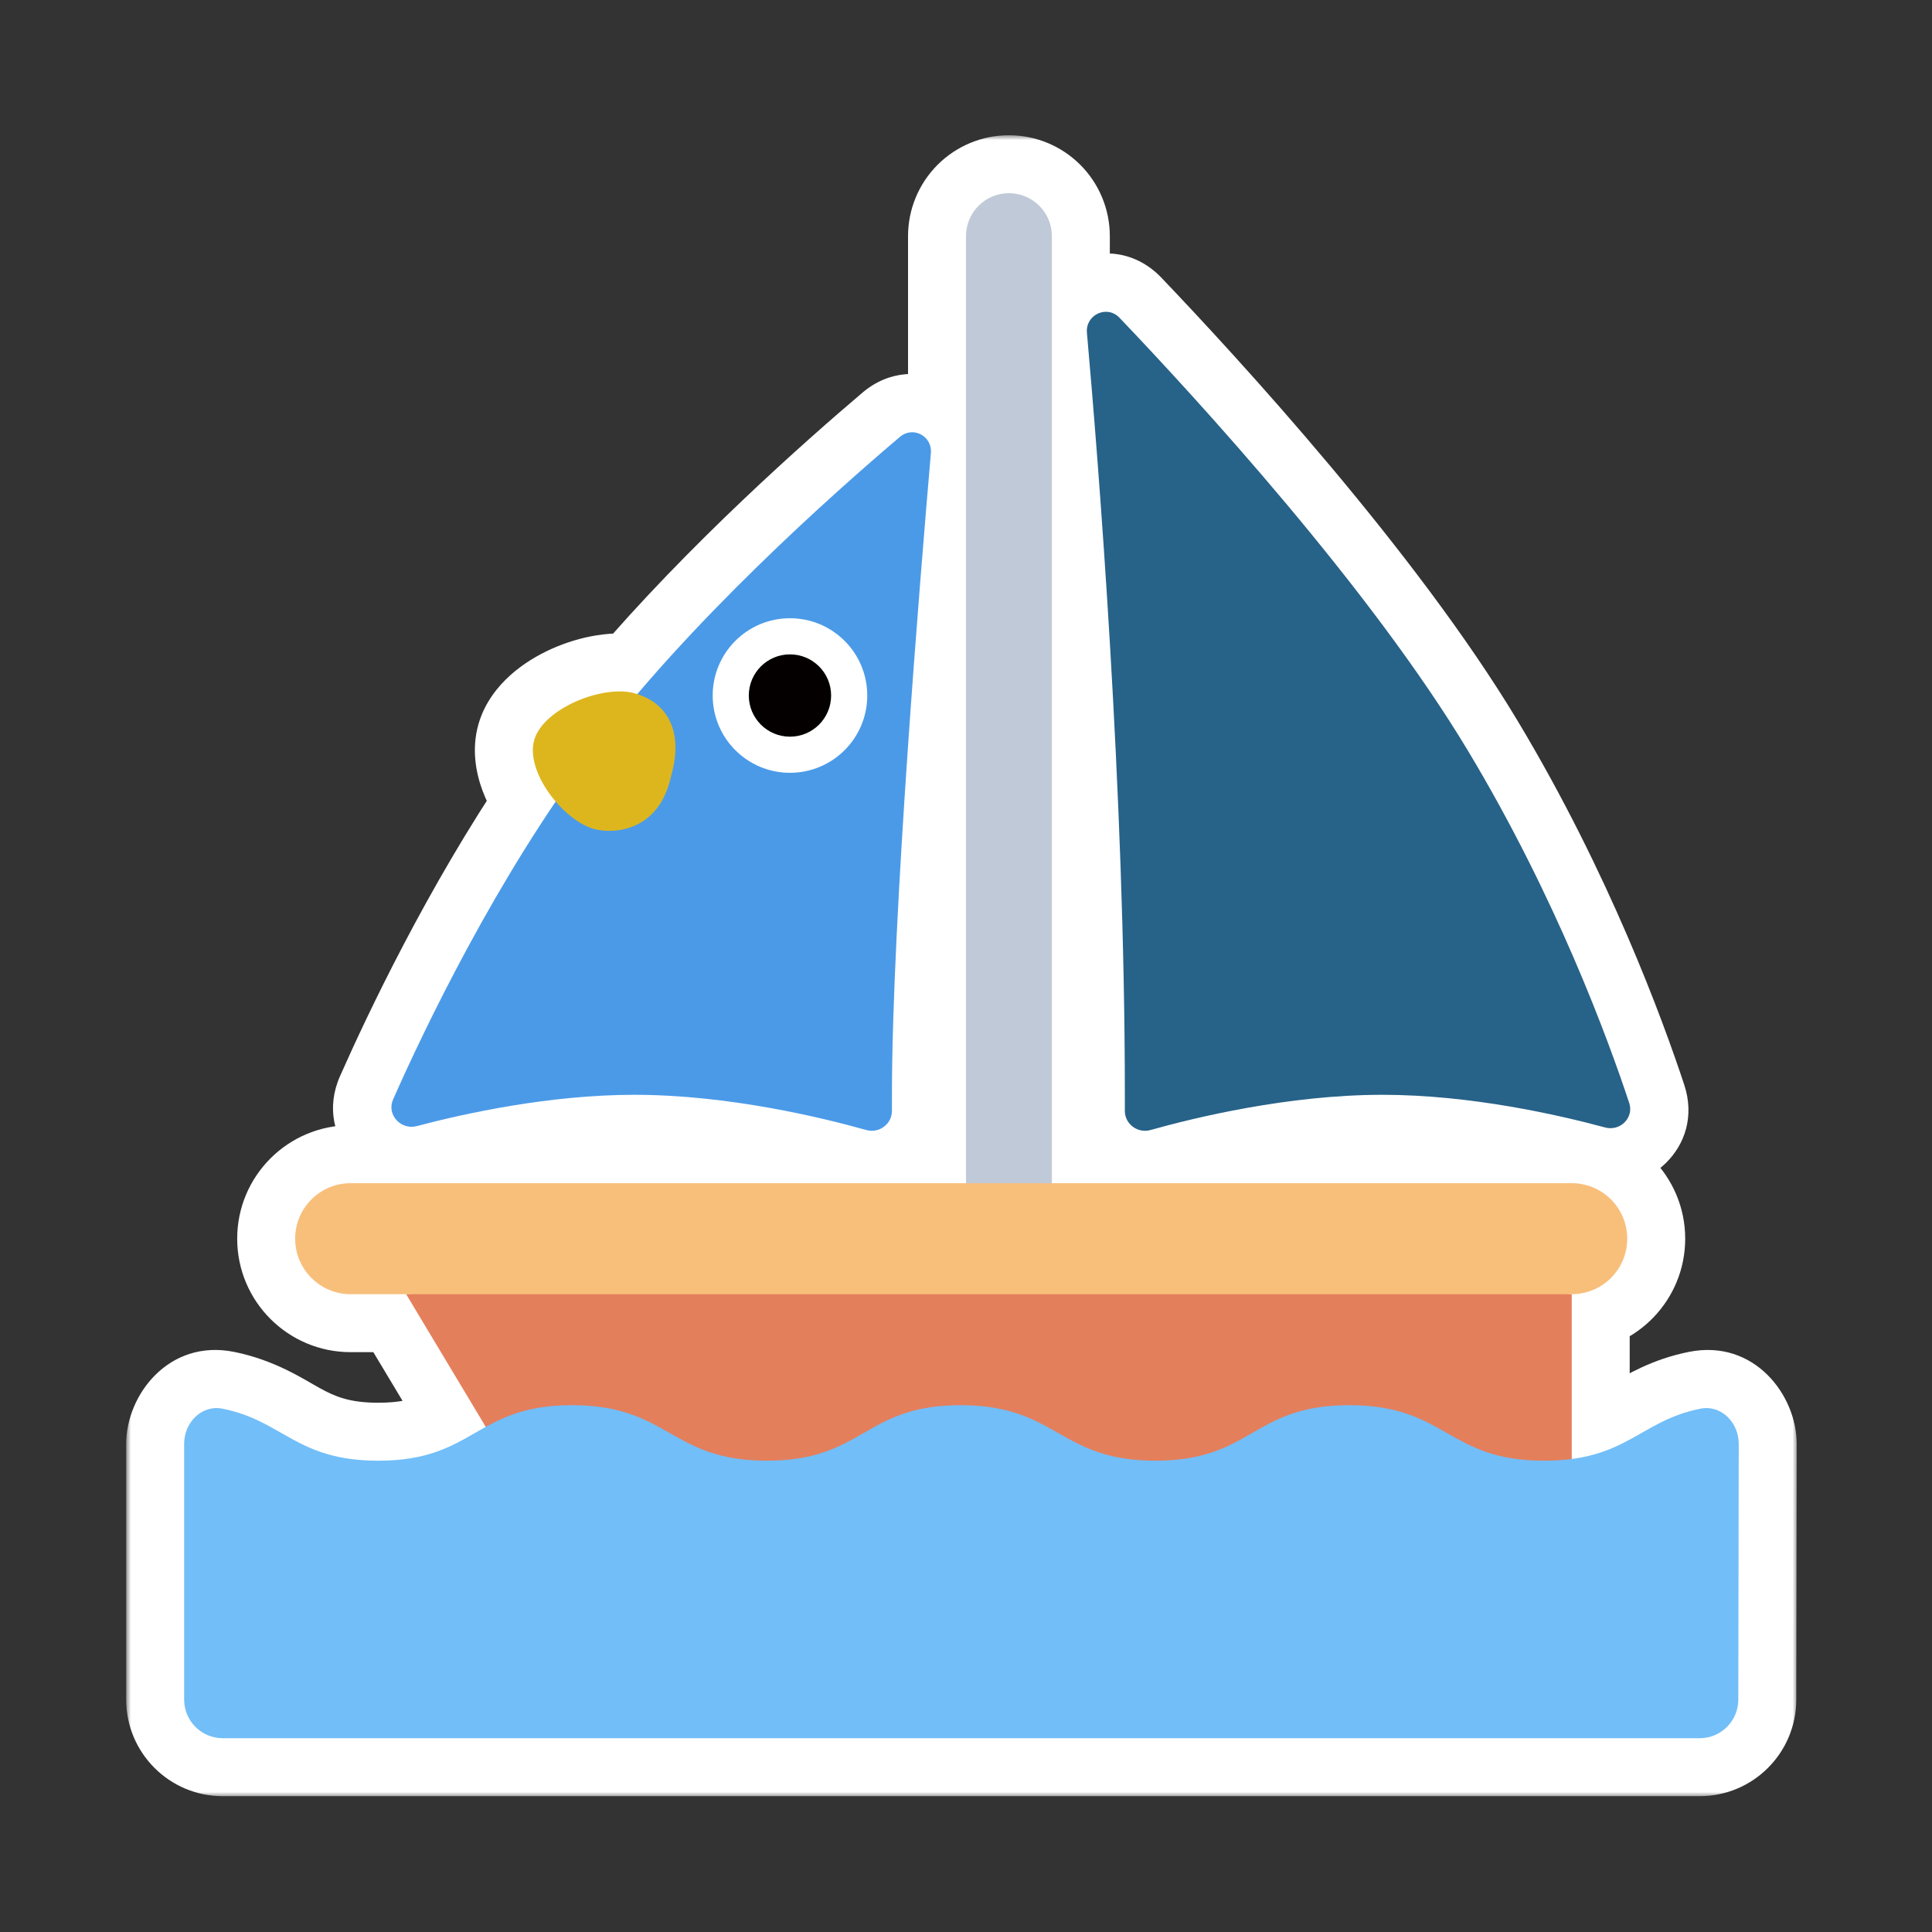 <svg width="200" height="200" viewBox="0 0 200 200" fill="none" xmlns="http://www.w3.org/2000/svg">
<rect x="0" y="0" width="200" height="200" fill="#333333" stroke="none"/>
<mask id="path-1-outside-1_898_4251" maskUnits="userSpaceOnUse" x="13.062" y="14" width="173" height="172" fill="black">
<rect fill="white" x="13.062" y="14" width="173" height="172"/>
<path d="M104.444 20C105.623 20 106.753 20.468 107.587 21.302C108.42 22.135 108.889 23.266 108.889 24.444V122.482H162.705C165.878 122.482 168.451 125.055 168.451 128.229C168.451 131.303 166.037 133.813 163.001 133.967L162.705 133.975V151.034C168.798 150.233 170.489 146.935 176.015 145.829C178.183 145.395 179.997 147.261 179.993 149.473L179.949 175.946C179.946 178.153 178.156 179.94 175.949 179.94H23.062C20.854 179.94 19.063 178.149 19.062 175.94V149.466C19.062 147.257 20.876 145.395 23.042 145.828C29.353 147.089 30.656 151.211 39.173 151.211C44.904 151.211 47.349 149.323 50.287 147.712L42.045 133.975H36.3C33.127 133.975 30.554 131.402 30.554 128.229C30.554 125.055 33.127 122.482 36.3 122.482H100V24.444C100 23.266 100.468 22.135 101.302 21.302C102.135 20.468 103.266 20 104.444 20ZM93.168 45.218C94.512 44.078 96.518 45.142 96.366 46.898C95.265 59.651 92.333 95.286 92.333 113.333V115.003C92.333 116.368 90.997 117.351 89.683 116.981C85.137 115.703 75.402 113.333 65.667 113.333C56.89 113.333 48.112 115.259 43.139 116.575C41.493 117.011 40.001 115.377 40.69 113.82C43.459 107.564 49.471 94.873 57.523 82.977C55.864 81.038 54.757 78.528 55.298 76.623C56.229 73.341 62.344 70.898 65.595 71.743C65.723 71.777 65.849 71.815 65.974 71.855C75.544 60.6 87.34 50.159 93.168 45.218ZM112.518 34.452C112.351 32.58 114.593 31.535 115.891 32.895C123.784 41.163 141.796 60.772 152 77.777C161.13 92.993 166.494 107.634 168.657 114.188C169.16 115.712 167.713 117.134 166.165 116.716C161.302 115.401 152.207 113.333 143.111 113.333C133.376 113.333 123.641 115.703 119.096 116.981C117.782 117.351 116.444 116.368 116.444 115.003V113.333C116.444 81.842 113.69 47.597 112.518 34.452Z"/>
</mask>
<path d="M104.444 20C105.623 20 106.753 20.468 107.587 21.302C108.42 22.135 108.889 23.266 108.889 24.444V122.482H162.705C165.878 122.482 168.451 125.055 168.451 128.229C168.451 131.303 166.037 133.813 163.001 133.967L162.705 133.975V151.034C168.798 150.233 170.489 146.935 176.015 145.829C178.183 145.395 179.997 147.261 179.993 149.473L179.949 175.946C179.946 178.153 178.156 179.94 175.949 179.94H23.062C20.854 179.94 19.063 178.149 19.062 175.94V149.466C19.062 147.257 20.876 145.395 23.042 145.828C29.353 147.089 30.656 151.211 39.173 151.211C44.904 151.211 47.349 149.323 50.287 147.712L42.045 133.975H36.3C33.127 133.975 30.554 131.402 30.554 128.229C30.554 125.055 33.127 122.482 36.3 122.482H100V24.444C100 23.266 100.468 22.135 101.302 21.302C102.135 20.468 103.266 20 104.444 20ZM93.168 45.218C94.512 44.078 96.518 45.142 96.366 46.898C95.265 59.651 92.333 95.286 92.333 113.333V115.003C92.333 116.368 90.997 117.351 89.683 116.981C85.137 115.703 75.402 113.333 65.667 113.333C56.89 113.333 48.112 115.259 43.139 116.575C41.493 117.011 40.001 115.377 40.69 113.82C43.459 107.564 49.471 94.873 57.523 82.977C55.864 81.038 54.757 78.528 55.298 76.623C56.229 73.341 62.344 70.898 65.595 71.743C65.723 71.777 65.849 71.815 65.974 71.855C75.544 60.6 87.34 50.159 93.168 45.218ZM112.518 34.452C112.351 32.58 114.593 31.535 115.891 32.895C123.784 41.163 141.796 60.772 152 77.777C161.13 92.993 166.494 107.634 168.657 114.188C169.16 115.712 167.713 117.134 166.165 116.716C161.302 115.401 152.207 113.333 143.111 113.333C133.376 113.333 123.641 115.703 119.096 116.981C117.782 117.351 116.444 116.368 116.444 115.003V113.333C116.444 81.842 113.69 47.597 112.518 34.452Z" fill="#DDB61E"/>
<path d="M104.444 20L104.444 14L104.444 14L104.444 20ZM107.587 21.302L111.83 17.059L111.829 17.059L107.587 21.302ZM108.889 24.444L114.889 24.444L114.889 24.444L108.889 24.444ZM108.889 122.482H102.889C102.889 125.796 105.575 128.482 108.889 128.482V122.482ZM168.451 128.229L174.451 128.229L174.451 128.228L168.451 128.229ZM163.001 133.967L163.159 139.965C163.208 139.963 163.256 139.962 163.305 139.959L163.001 133.967ZM162.705 133.975L162.547 127.977C159.296 128.063 156.705 130.723 156.705 133.975H162.705ZM162.705 151.034H156.705C156.705 152.762 157.45 154.406 158.748 155.545C160.047 156.684 161.774 157.208 163.487 156.983L162.705 151.034ZM176.015 145.829L174.837 139.946L174.837 139.946L176.015 145.829ZM179.993 149.473L173.993 149.463L173.993 149.463L179.993 149.473ZM179.949 175.946L185.949 175.956L185.949 175.956L179.949 175.946ZM175.949 179.94L175.949 185.94L175.949 185.94L175.949 179.94ZM23.062 179.94L23.062 185.94H23.062V179.94ZM19.062 175.94L13.062 175.94L13.062 175.941L19.062 175.94ZM23.042 145.828L24.218 139.944L24.218 139.944L23.042 145.828ZM39.173 151.211L39.173 157.211L39.173 157.211L39.173 151.211ZM50.287 147.712L53.173 152.972C54.603 152.188 55.652 150.854 56.079 149.28C56.505 147.705 56.272 146.024 55.432 144.625L50.287 147.712ZM42.045 133.975L47.19 130.888C46.106 129.08 44.153 127.975 42.045 127.975V133.975ZM30.554 128.229L24.554 128.228V128.229H30.554ZM100 122.482V128.482C103.314 128.482 106 125.796 106 122.482H100ZM100 24.444L94 24.444V24.444H100ZM101.302 21.302L97.059 17.059L97.059 17.059L101.302 21.302ZM93.168 45.218L89.288 40.641L89.288 40.641L93.168 45.218ZM96.366 46.898L90.388 46.382L90.388 46.382L96.366 46.898ZM92.333 113.333L86.333 113.333V113.333H92.333ZM92.333 115.003L98.333 115.003V115.003H92.333ZM89.683 116.981L88.058 122.757L88.058 122.757L89.683 116.981ZM65.667 113.333L65.667 107.333H65.667V113.333ZM43.139 116.575L44.673 122.376L44.674 122.376L43.139 116.575ZM40.69 113.82L35.203 111.392L35.203 111.392L40.69 113.82ZM57.523 82.977L62.492 86.34C64.007 84.102 63.839 81.127 62.081 79.074L57.523 82.977ZM55.298 76.623L49.526 74.984L49.526 74.985L55.298 76.623ZM65.595 71.743L67.105 65.936L67.105 65.936L65.595 71.743ZM65.974 71.855L64.153 77.572C66.457 78.306 68.978 77.584 70.544 75.741L65.974 71.855ZM112.518 34.452L118.494 33.919L118.494 33.919L112.518 34.452ZM115.891 32.895L120.23 28.751L120.23 28.751L115.891 32.895ZM152 77.777L146.855 80.864L146.855 80.865L152 77.777ZM168.657 114.188L174.355 112.308L174.355 112.308L168.657 114.188ZM166.165 116.716L167.731 110.924L167.731 110.924L166.165 116.716ZM143.111 113.333L143.111 107.333H143.111V113.333ZM119.096 116.981L117.471 111.206L117.471 111.206L119.096 116.981ZM116.444 115.003L110.444 115.003L110.444 115.003L116.444 115.003ZM116.444 113.333L122.444 113.333L122.444 113.333L116.444 113.333ZM104.444 20V26C104.031 26 103.636 25.836 103.344 25.544L107.587 21.302L111.829 17.059C109.871 15.101 107.215 14 104.444 14V20ZM107.587 21.302L103.344 25.544C103.053 25.253 102.889 24.857 102.889 24.445L108.889 24.444L114.889 24.444C114.889 21.674 113.788 19.018 111.83 17.059L107.587 21.302ZM108.889 24.444H102.889V122.482H108.889H114.889V24.444H108.889ZM108.889 122.482V128.482H162.705V122.482V116.482H108.889V122.482ZM162.705 122.482V128.482C162.565 128.482 162.451 128.369 162.451 128.229L168.451 128.229L174.451 128.228C174.451 121.742 169.192 116.482 162.705 116.482V122.482ZM168.451 128.229H162.451C162.451 128.206 162.457 128.169 162.472 128.131C162.486 128.097 162.504 128.071 162.522 128.052C162.557 128.015 162.623 127.978 162.697 127.974L163.001 133.967L163.305 139.959C169.516 139.644 174.451 134.515 174.451 128.229H168.451ZM163.001 133.967L162.843 127.969L162.547 127.977L162.705 133.975L162.863 139.973L163.159 139.965L163.001 133.967ZM162.705 133.975H156.705V151.034H162.705H168.705V133.975H162.705ZM162.705 151.034L163.487 156.983C167.687 156.431 170.439 154.952 172.531 153.766C174.524 152.636 175.519 152.047 177.192 151.712L176.015 145.829L174.837 139.946C170.985 140.717 168.371 142.33 166.614 143.326C164.956 144.266 163.816 144.837 161.923 145.085L162.705 151.034ZM176.015 145.829L177.192 151.712C176.175 151.916 175.231 151.527 174.683 151.006C174.195 150.542 173.992 149.978 173.993 149.463L179.993 149.473L185.993 149.483C186.002 144.428 181.598 138.593 174.837 139.946L176.015 145.829ZM179.993 149.473L173.993 149.463L173.949 175.936L179.949 175.946L185.949 175.956L185.993 149.483L179.993 149.473ZM179.949 175.946L173.949 175.936C173.951 174.835 174.844 173.94 175.949 173.94L175.949 179.94L175.949 185.94C181.467 185.94 185.94 181.471 185.949 175.956L179.949 175.946ZM175.949 179.94V173.94H23.062V179.94V185.94H175.949V179.94ZM23.062 179.94L23.062 173.94C24.168 173.94 25.062 174.836 25.062 175.94L19.062 175.94L13.062 175.941C13.063 181.463 17.539 185.94 23.062 185.94L23.062 179.94ZM19.062 175.94H25.062V149.466H19.062H13.062V175.94H19.062ZM19.062 149.466H25.062C25.062 149.981 24.858 150.545 24.371 151.008C23.823 151.527 22.882 151.915 21.866 151.712L23.042 145.828L24.218 139.944C17.468 138.596 13.062 144.413 13.062 149.466H19.062ZM23.042 145.828L21.866 151.712C23.872 152.113 24.696 152.782 27.408 154.26C30.244 155.806 33.683 157.211 39.173 157.211V151.211V145.211C36.145 145.211 34.675 144.554 33.152 143.724C31.506 142.827 28.522 140.805 24.218 139.944L23.042 145.828ZM39.173 151.211L39.173 157.211C46.7 157.211 50.498 154.44 53.173 152.972L50.287 147.712L47.401 142.451C45.468 143.512 44.797 143.999 43.562 144.49C42.604 144.87 41.314 145.211 39.173 145.211L39.173 151.211ZM50.287 147.712L55.432 144.625L47.19 130.888L42.045 133.975L36.9 137.062L45.142 150.799L50.287 147.712ZM42.045 133.975V127.975H36.3V133.975V139.975H42.045V133.975ZM36.3 133.975V127.975C36.44 127.975 36.554 128.088 36.554 128.229H30.554H24.554C24.554 134.716 29.813 139.975 36.3 139.975V133.975ZM30.554 128.229L36.554 128.229C36.554 128.369 36.44 128.482 36.3 128.482V122.482V116.482C29.813 116.482 24.554 121.741 24.554 128.228L30.554 128.229ZM36.3 122.482V128.482H100V122.482V116.482H36.3V122.482ZM100 122.482H106V24.444H100H94V122.482H100ZM100 24.444L106 24.445C106 24.857 105.836 25.253 105.544 25.544L101.302 21.302L97.059 17.059C95.1 19.018 94 21.674 94 24.444L100 24.444ZM101.302 21.302L105.544 25.544C105.253 25.836 104.857 26 104.444 26L104.444 20L104.444 14C101.674 14 99.018 15.101 97.059 17.059L101.302 21.302ZM93.168 45.218L97.048 49.794C94.169 52.235 90.095 49.783 90.388 46.382L96.366 46.898L102.344 47.415C102.941 40.502 94.856 35.921 89.288 40.641L93.168 45.218ZM96.366 46.898L90.388 46.382C89.294 59.049 86.333 94.971 86.333 113.333L92.333 113.333L98.333 113.333C98.333 95.6 101.235 60.254 102.344 47.415L96.366 46.898ZM92.333 113.333H86.333V115.003H92.333H98.333V113.333H92.333ZM92.333 115.003L86.333 115.003C86.333 112.268 88.914 110.532 91.307 111.206L89.683 116.981L88.058 122.757C93.079 124.17 98.333 120.468 98.333 115.003L92.333 115.003ZM89.683 116.981L91.308 111.206C86.583 109.876 76.224 107.333 65.667 107.333L65.667 113.333L65.667 119.333C74.581 119.333 83.692 121.529 88.058 122.757L89.683 116.981ZM65.667 113.333V107.333C56.132 107.333 46.776 109.406 41.604 110.775L43.139 116.575L44.674 122.376C49.449 121.112 57.648 119.333 65.667 119.333V113.333ZM43.139 116.575L41.604 110.775C43.151 110.366 44.628 110.962 45.502 111.936C46.403 112.939 46.895 114.625 46.176 116.248L40.69 113.82L35.203 111.392C32.288 117.978 38.619 123.977 44.673 122.376L43.139 116.575ZM40.69 113.82L46.176 116.249C48.883 110.132 54.729 97.81 62.492 86.34L57.523 82.977L52.555 79.614C44.214 91.937 38.034 104.995 35.203 111.392L40.69 113.82ZM57.523 82.977L62.081 79.074C61.624 78.54 61.332 78.022 61.202 77.676C61.141 77.514 61.147 77.472 61.154 77.547C61.162 77.624 61.176 77.885 61.07 78.261L55.298 76.623L49.526 74.985C48.782 77.604 49.291 80.093 49.969 81.898C50.672 83.769 51.763 85.474 52.966 86.879L57.523 82.977ZM55.298 76.623L61.07 78.261C60.894 78.882 60.618 79.031 60.849 78.823C61.047 78.646 61.441 78.374 62.022 78.115C62.592 77.86 63.177 77.692 63.662 77.617C64.2 77.534 64.314 77.61 64.085 77.55L65.595 71.743L67.105 65.936C63.641 65.036 59.824 65.955 57.132 67.156C55.661 67.812 54.148 68.714 52.836 69.891C51.557 71.038 50.168 72.723 49.526 74.984L55.298 76.623ZM65.595 71.743L64.084 77.55C64.071 77.547 64.069 77.546 64.081 77.549C64.094 77.553 64.115 77.56 64.153 77.572L65.974 71.855L67.794 66.138C67.624 66.083 67.383 66.009 67.105 65.936L65.595 71.743ZM65.974 71.855L70.544 75.741C79.796 64.862 91.297 54.671 97.048 49.794L93.168 45.218L89.288 40.641C83.383 45.648 71.292 56.338 61.403 67.968L65.974 71.855ZM112.518 34.452L118.494 33.919C118.813 37.496 114.313 39.932 111.551 37.038L115.891 32.895L120.23 28.751C114.872 23.139 105.889 27.663 106.541 34.985L112.518 34.452ZM115.891 32.895L111.551 37.038C119.453 45.315 137.033 64.495 146.855 80.864L152 77.777L157.145 74.69C146.56 57.048 128.116 37.011 120.23 28.751L115.891 32.895ZM152 77.777L146.855 80.865C155.674 95.561 160.873 109.747 162.96 116.069L168.657 114.188L174.355 112.308C172.114 105.52 166.587 90.426 157.145 74.69L152 77.777ZM168.657 114.188L162.96 116.069C161.828 112.642 165.092 110.21 167.731 110.924L166.165 116.716L164.599 122.508C170.335 124.058 176.492 118.781 174.355 112.308L168.657 114.188ZM166.165 116.716L167.731 110.924C162.675 109.557 152.986 107.333 143.111 107.333L143.111 113.333L143.111 119.333C151.427 119.333 159.929 121.245 164.599 122.508L166.165 116.716ZM143.111 113.333V107.333C132.555 107.333 122.196 109.876 117.471 111.206L119.096 116.981L120.721 122.757C125.087 121.529 134.198 119.333 143.111 119.333V113.333ZM119.096 116.981L117.471 111.206C119.862 110.533 122.444 112.266 122.444 115.003L116.444 115.003L110.444 115.003C110.444 120.471 115.701 124.169 120.721 122.757L119.096 116.981ZM116.444 115.003H122.444V113.333H116.444H110.444V115.003H116.444ZM116.444 113.333L122.444 113.333C122.444 81.567 119.67 47.107 118.494 33.919L112.518 34.452L106.541 34.985C107.709 48.088 110.444 82.118 110.444 113.333L116.444 113.333Z" fill="white" mask="url(#path-1-outside-1_898_4251)"/>
<path d="M108.889 135.556C108.889 136.734 108.421 137.865 107.587 138.698C106.754 139.532 105.623 140 104.444 140C103.266 140 102.135 139.532 101.302 138.698C100.468 137.865 100 136.734 100 135.556V24.444C100 23.266 100.468 22.135 101.302 21.302C102.135 20.468 103.266 20 104.444 20C105.623 20 106.754 20.468 107.587 21.302C108.421 22.135 108.889 23.266 108.889 24.444V135.556Z" fill="#C0C9D7"/>
<path d="M43.139 116.575C41.493 117.011 40 115.377 40.689 113.82C43.867 106.639 51.319 90.982 61.222 77.778C71.257 64.398 86.326 51.019 93.168 45.218C94.513 44.078 96.518 45.142 96.366 46.898C95.265 59.651 92.333 95.286 92.333 113.333V115.003C92.333 116.368 90.996 117.351 89.682 116.981C85.137 115.703 75.402 113.333 65.667 113.333C56.89 113.333 48.113 115.259 43.139 116.575Z" fill="#4B9AE8"/>
<path d="M81.778 80C86.196 80 89.778 76.418 89.778 72C89.778 67.582 86.196 64 81.778 64C77.359 64 73.778 67.582 73.778 72C73.778 76.418 77.359 80 81.778 80Z" fill="white"/>
<path d="M81.777 76.261C84.13 76.261 86.037 74.353 86.037 72C86.037 69.647 84.13 67.74 81.777 67.74C79.424 67.74 77.516 69.647 77.516 72C77.516 74.353 79.424 76.261 81.777 76.261Z" fill="#040000"/>
<path d="M112.518 34.452C112.351 32.58 114.593 31.535 115.89 32.894C123.784 41.163 141.796 60.772 152 77.778C161.13 92.994 166.494 107.634 168.658 114.188C169.16 115.711 167.713 117.135 166.165 116.716C161.302 115.402 152.207 113.333 143.111 113.333C133.376 113.333 123.641 115.703 119.095 116.982C117.781 117.351 116.444 116.368 116.444 115.003V113.333C116.444 81.842 113.69 47.597 112.518 34.452Z" fill="#276288"/>
<path d="M59.282 162.703L42.045 133.974L102.375 128.229L162.705 133.974V162.703H59.282Z" fill="#E47F5C"/>
<path d="M179.993 149.472C179.997 147.261 178.183 145.395 176.014 145.829C169.708 147.091 168.396 151.211 159.833 151.211C149.778 151.211 149.778 145.466 139.665 145.466C129.61 145.466 129.668 151.211 119.613 151.211C109.558 151.211 109.5 145.466 99.445 145.466C89.39 145.466 89.448 151.211 79.392 151.211C69.338 151.211 69.28 145.466 59.225 145.466C49.17 145.466 49.17 151.211 39.172 151.211C30.655 151.211 29.353 147.088 23.042 145.828C20.875 145.395 19.062 147.257 19.062 149.466V175.94C19.062 178.149 20.853 179.94 23.062 179.94H175.949C178.156 179.94 179.946 178.153 179.949 175.947L179.993 149.472Z" fill="#72BEF8"/>
<path d="M30.554 128.229C30.554 125.055 33.126 122.483 36.3 122.483H162.705C165.879 122.483 168.451 125.055 168.451 128.229C168.451 131.402 165.879 133.974 162.705 133.974H36.3C33.126 133.974 30.554 131.402 30.554 128.229Z" fill="#F8BF7B"/>
<path d="M55.298 76.623C54.366 79.904 58.322 84.987 61.578 85.838C63.7 86.36 68.25 85.99 69.472 80.329C70.867 75.431 68.845 72.589 65.595 71.744C62.344 70.898 56.229 73.341 55.298 76.623Z" fill="#DDB61E"/>
</svg>
